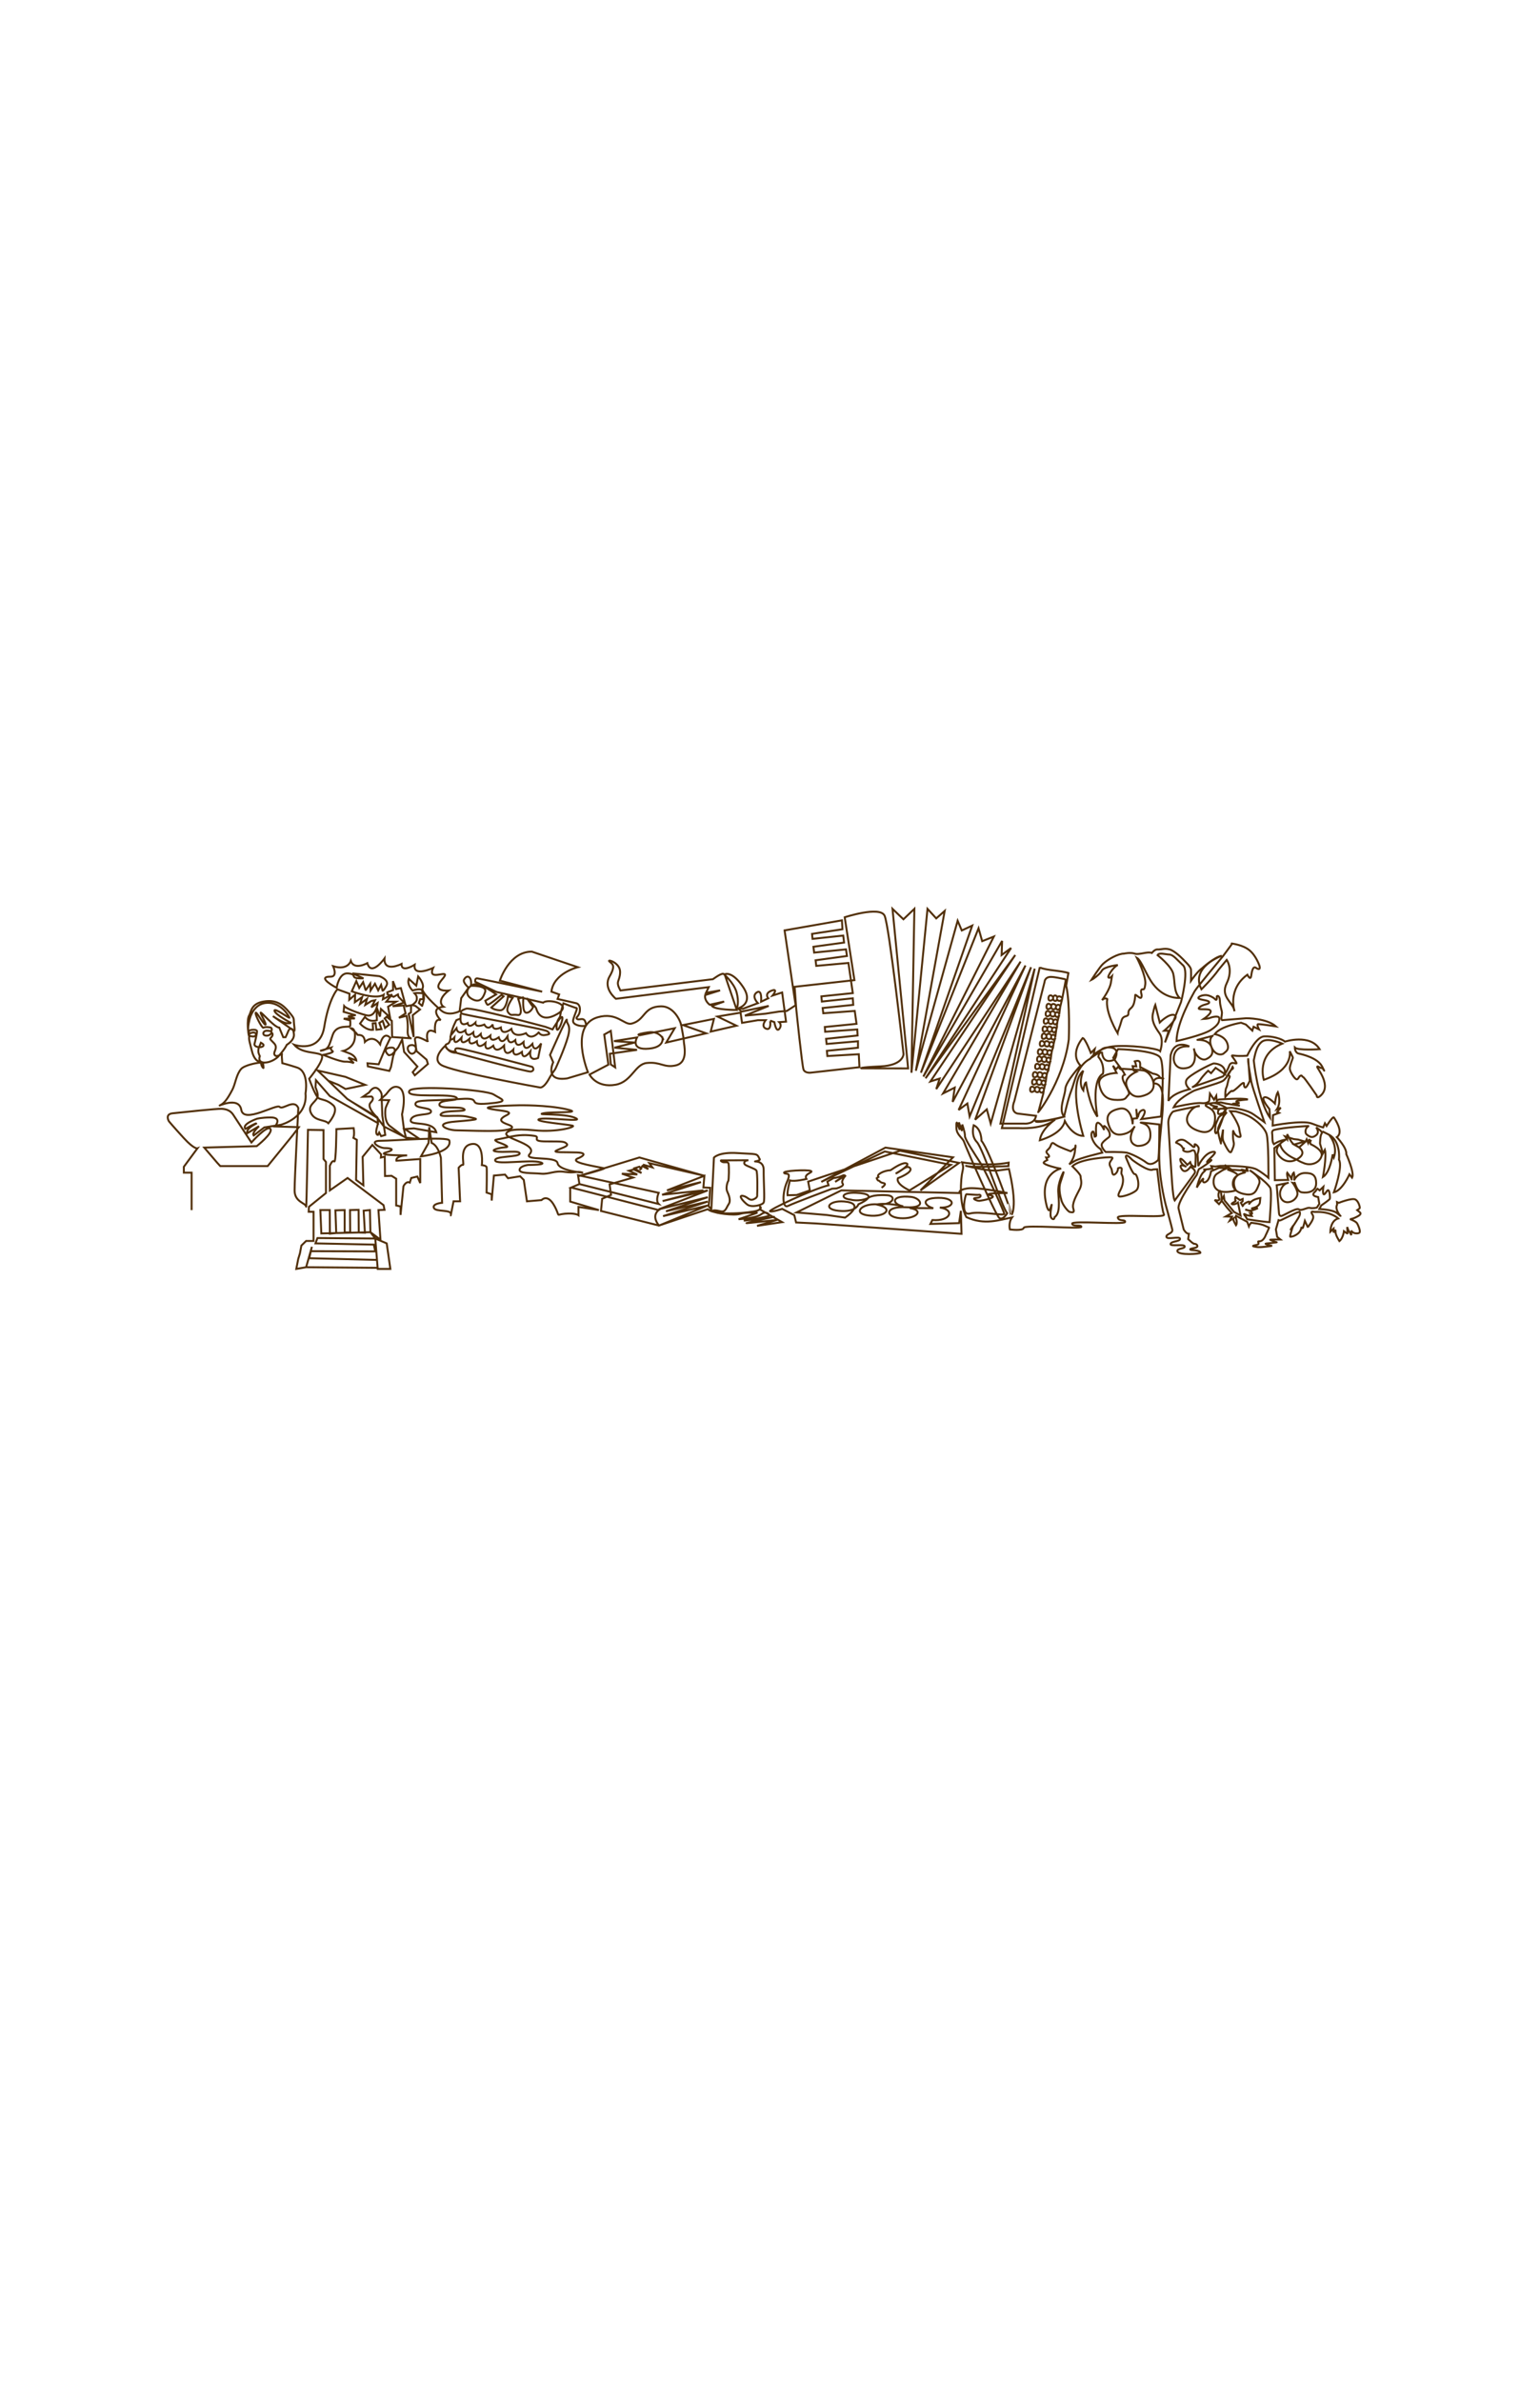 <?xml version="1.0" encoding="utf-8"?>
<!-- Generator: Adobe Illustrator 16.0.0, SVG Export Plug-In . SVG Version: 6.00 Build 0)  -->
<!DOCTYPE svg PUBLIC "-//W3C//DTD SVG 1.1//EN" "http://www.w3.org/Graphics/SVG/1.1/DTD/svg11.dtd">
<svg version="1.1" xmlns="http://www.w3.org/2000/svg" xmlns:xlink="http://www.w3.org/1999/xlink" x="0px" y="0px" width="792px"
	 height="1224px" viewBox="0 0 792 1224" enable-background="new 0 0 792 1224" xml:space="preserve">
<g id="Layer_2">
</g>
<g id="Layer_1">
	<path fill="none" stroke="#512F0A" d="M98.542,622.125v-19.25h-4v-3l7-9.5c0,0-1.622,0.614-7-5.25
		c-5.271-5.747-7.664-8.625-7.664-8.625s-2.255-3.694,1.873-4.124c6.154-0.641,22.564-2.408,25.119-2.313
		c1.732,0.064,4.397,0.506,6.001,2.943c1.48,2.249,9.421,14.37,9.421,14.37s8.125-9.125,9.75-7s-7,8.875-7,8.875l-27,0.75
		l6.625,7.75l1.6,1.75h24.4l13-16l3-4l-12.25-0.375c0,0,4.031-4.645-2.25-4.625c-4.889,0.015-7.125,0.709-7.125,0.709
		s-7.958,2.792-5.833,5.167c0,0,5.505-3.185,5.583-2.75c-1.958,1.083-5.083,2.667-4.708,5.042l6.125-3.667
		c0,0-3.938,3.598-2.75,4.792l5.458-4.167l8.625-1.375c0,0,13.774-3.619,12.583-16.125c0,0,2.04-11.185-4.375-13.292
		c-4.25-1.396-7.574-2.245-7.574-2.245c-0.15-2.748-0.378-3.479-0.128-5.104c-0.703,0.984-2.733,1.725-3.297,1.349
		c-2.289-1.526,1.834-3.75-0.833-6.5s-2.167-2-1.167-3.333s0-2.065,0-2.065s-0.998,1.703-2.872,1.523
		c-0.69-0.066-1.503-0.291-1.461-1.333c0,0,0.192-1.291,1.992-1.208s1.766,0.25,1.97,0.458s0.712-1.667,0-2s-3.254-0.542-3.879,0
		s-4.333-6.5-4.042-7.625s4.042,5.875,5,6.042s-2.5-5.411-2.417-6.164s7.083,7.622,9.583,7.685l2.042,4.938h1.184l0.637-1.333
		l0.929-2.167c0.125-0.625,2.499-2.347,2.75,2.167c0.167,3-3.679,5.237-3.679,5.237c-1.154,2.512-4.571,6.22-4.571,6.22
		s-2.979,2.917-6.979,2.917l0,0c-3.688-0.167-2.313-3.292-2.313-3.292c-0.531-1.125-1.011-2.125-0.641-3.859l0.037-0.226
		c0.125-0.292,1.166-2.853,1.166-2.853s1.5,0.813,1.354,1.271c0.083,0.792-1.625,1.375-3.417,0.833s-1.167-1.75-1.167-1.75
		s1.375-5.417,1.208-6.309s-2.542-0.802-3.667-0.399c-1.124,0.403-0.167,1.917,0,1.667s2.076-0.912,2.875-0.219
		c0.938,0.813-0.5,1.688-0.5,1.688s-1.292,0.156-2.375-0.26s-1.583-8.583-0.417-10.417s0.833-6.083,7.417-7.25
		s10.083,1.667,13.25,5.5s2,2.721,2.583,6.985s-0.646,2.056,0.104,2.723l-11.104-7.708c0,0,4.284,3,6.517,3.5
		s2.483-0.084,2.983,0.083c0,0-8.417-4.416-8.667-6.333s8,4.333,7.667,3.5s-4.266-7.833-11.425-7.583s-9.076,8.083-9.242,9.417
		l-0.205,0.844c-0.899,4.264,0.195,7.156,0.195,7.156c-0.266,1.278,0.302,3.042,1.469,7.625c0.71,2.79,2.075,4.671,3.354,5.025
		c1.439,0.398,2.217,0.534,2.269,0.567c0,0,0.21,2.061,0.294,2.728s-1.333-0.882-1.292-2.632c-2.25,0-8.595,1.396-10.25,3.271
		c-2.5,2.833-2.926,7.663-4.5,10.667c-2.89,5.517-4.449,7.042-6.333,8s9.667-5,10.917,2.333s18.167-3.25,19.75-1.5
		s7.416-4.417,9.583,0.583c0,0-1.917,36.208-1.917,42.333s5.741,6.375,5.933,8.375s0.942-39.5,0.942-39.5l8,0.125v14.875l1.25,1.5
		v16l-8.75,7.07L158.75,623h2.5v15h-3.817L155,640.375l-0.75,4l-0.875,2.875l-1,5.125l5.058-0.875l2.984-10.5l-2.984,10.5
		l36.771,0.31l-0.325-4.063L159,646.875l0.875-3.625L193,643.375l-0.75-3.5l-30-0.625l1-2.75l29.75,0.25l1.25,15.625h6.5
		l-1.875-13.125l-5.875-2.5l-2.5-3.25l-25.25,0.625l-0.5-12h4.833l0.076,12.123l3.258-0.313L172.5,622.25l4.75-0.125v11.459
		l2.833,0.038L180,622.125l4.417-0.125l0.083,11.648l3.158,0.117l-0.638-11.345l3.231-0.296l0.25,11.375l5.167,3.833l-1.042-15.208
		L197.75,622l-0.5-2.416l-18.5-13.959L169.625,612v-12.625c0,0,1.25-3.25,2.25-2.25S173,580.5,173,580.5s6.25-0.375,8.875-0.5
		c0.569,3.359-0.125,5-0.125,5l1.75,1l-0.375,20.625l3.75,2.75L186.5,594.75l5-6.125l4.5,4.875l-0.125,1.625l2-0.5l0.125,10
		l3.375-0.125l2.375,1.5v13.75l2.25,0.5v4.375l1.5-14.75c0,0,1.375-2.875,3.25-1.875l0.75-2.375l3.125-0.75l1.5,3.375v-12.375
		l-12.25,0.875c0,0-0.875-2.5,5.5-2.75c0,0-16.375,0.125-10.875-1.5s2.25-2.25-0.625-2.25s-8.75-3.75-2.125-3.75
		s34.745-2.324,35.333-0.167c1.75,6.417-14.583,8.167-14.583,8.167l3.917-6.917l0.333-8.083l1.25,8.125c0,0,3.125,0.75,4.75,7.625
		l0.625,23.125c0,0-5.125,0.375-4.25,2.625s9.25,0.625,8.75,3.375s1.375-6.75,1.375-6.75h3.375l-0.75-17.25c0,0,1.375-1.75,2.25-1.5
		s-2.5-10.095,4.875-10.75c5.147-0.458,5.065,7.562,4.862,10.269c-0.019,0.252-0.039,0.458-0.056,0.606c0,0,2.193,0.25,2.443,1
		s0,13.125,0,13.125l2.625,0.875v3.25L254,604.375l5.75-0.5l1.5,1.875l6.25-1l1.875,1.875l1.625,11l7.5-0.625c0,0,3-3.5,6.5,2.75
		s0.25,4.75,5.5,4.25s7,0.75,7,0.75v-4.25l10.5,1.625l-14.75-4.375v-7l4.75-2l-0.75-4.583l41.5,9.083c0,0-1.75,4,0,5.75L298,608.75
		l-4.236,1.784l44.986,11.591c0,0-4.083,2.708,0.167,7.958L364,619.75l-23,5.5l23-7.5l-21.5,5l21.5-7.25l-25.25,6.25L364,612
		l-23.25,5.5l21-5.5l-21.25,2.25l20-6.5L343,612l19.25-7.5l-0.5,6l3.5,0.167l-0.417,5.917l-0.417,3.5l1.417,1.749l1.333-26.667
		c0,0,2.333-3,12.25-2.333s9.834-0.083,11.167,2.917c0,0,1.083,0.667-1.667,1.25s3.917-1.25,3.833,4.5s0.668,15.417,0.001,16.75
		s-6.251,2.75-8.501,1s-4.833-4.917-2.167-4.417s3.167,2.75,5.5,1.75s1.75-2,1.833-2.583s0.25-11.333-0.417-12.25
		s-4.833-2.167-5.833-3s-0.25-2.167,1.75-2.25l-14.083,0.083c0,0-0.5,0.167,0.583,0.75s2.917-0.334,3.25,0.833
		s0.25,8.583-0.167,9.083s-1.333,3.583-0.5,5.333s2,4.666,0.75,6.5s-1.583,4.25-4.083,3.667s-4.666-0.751-3.833,0.083
		s10.417,2.25,13.75,1.25s7.583-0.416,8.667-0.583s-9.417,3.333-9.417,3.333s8.916-0.5,11.583-2.5s4.167-0.082,4.167,0.584
		s-13.083,2.666-13.083,2.666s13.251-1.332,15.417-1.916s-13.75,2.999-14,3.166s15.833-1.666,15.833-1.666l-10.417,3.083
		l12.917-1.917l-11.333-6.5v-1.5c0,0,1.505,1.017-1.5,2.084s-21.333,2.917-25.417-0.75l-25.083,8.416l-29.833-7.5l0.602-6.265
		l4.564-1.984l-0.75-5.417l12.083-3.5l-5.75-2l7.917,0.417l-4.333-1.917l2.5-0.667l4,1.833l-3.5-2.5l2.417-0.75l0.917,1L329,601.5
		l1.333-2l3.083,1.583l-2.75-2.333l4.833,1.417L333.917,598l28.333,6.5l-33.417-9.417l-31.583,9.667c0,0,14.662-3.873,13.457-4.119
		c-7.75-1.583-18.707-3.298-12.88-5.352c0,0,5.841-2.529-1.159-2.779c-6.079-0.217-12.583,0.167-10.667-0.917s6.75-2.25,5.5-3.5
		c-1.261-1.261-1.833-1.25-10.5-1.25s-2.51-2.335-6.167-2.857c-3.917-0.559-7.667-0.726-13.917,0.774s-7.667,0.833-4.917,2.417
		c0,0,7.388,2.493,4,2.667c-3.25,0.167-8,1.5-5.333,2.083c4.017,0.879,12.833-0.75,12.583,1.167c-0.261,2-13.271,1.083-12.583,3.583
		c0.642,2.333,18.332-0.684,23.333,0.917c4.167,1.333-6.333,1.333-6.333,1.333s-3.895,0.423-4.417,2.25
		c-0.667,2.333,6.089,1.79,11.003,2.255c4.244,0.402,6.83-1.755,12.247-0.922s5.833-0.667,9.333,0.417
		c0,0-12.458-1.042-13.083-4.917s-17.661-1.033-14.375-4.625c5.375-5.875-18.125-8.375-10.5-11.875c0,0,1.875-1.5,13.125-0.375
		s21.375-1.75,19.5-2.375s-20.5-2.125-17.25-3.375s24.125,1.875,18.625-0.625s-21.125-1.375-16.5-2.375s21.875,0.125,11.75-2.125
		s-24.125-2-24.125-2s-19.625,0.375-15.625,1.625s14,1.125,9.125,3.5s-2.5,3.625,1,4.875s2,2.5-3.75,3s-19.491-0.099-22.875-0.125
		c-5.292-0.042-12.458-3.542-0.75-4.5c14.362-1.176,11.75-1.25,6.375-2.5s-16.229,0.79-13.5-1.625
		c2.167-1.917,13.083-0.75,11.875-2.125c-1.813-2.063-12.941,0.252-12.909-2.47c0.034-2.821,9.95-1.738,9.034-3.321
		c-1.763-3.046-27.433,0.565-24.417-3.833c2-2.917,39.292-0.604,43.292,1.948s9.125,3.677-3,4.677s-1.708-3.25-13.958-2.375
		c-15.111,1.08-22.418,0.296-23.167,2.167c-1.167,2.917,7.667,1.917,7.917,4.167c0.281,2.531-9.5,0.583-10.417,4.5
		c-0.754,3.221,11.417-0.083,13.125,6.292l-11.5-2l-4.634,0.345l7.596,5.131l-7.07-0.72l-1.017-4.256l-1-7.75
		c0,0,3.159-12.49-2.125-14c-3.5-1-5.375,3.375-6.5,4.125c-0.375,0.25-2.625,2.5-2.625,2.5l4.625,0.125c0,0-1.375,2.75-1.75,3.875
		s-0.875,7.375,2.25,9.5l7.111,5.361l1.514,0.764l-11.782-5.946L193.5,574c0,0-5.125-4.875-2.875-7.125s0.5-3.125,0.5-3.125
		l-4.5,0.125l3.25-2.25c0,0,2.375-4.125,5-1.5c1.912,1.912,1.375,3.75,1.375,3.75l0.375,9.75l1.5,9.888L196,584.125l-1-1.875
		l-0.625,1.263c0,0-1.75,0.07-0.375-4.43S193.5,574,193.5,574l-12.502-7.496L178.625,565l-15.25-14.625l14.25,3.25l10.188,4.125
		l-6.438,1.375l-3.7,0.75l-3.612-2.125l-5.208-2.12l9.771,9.37l15.511,9.83l0.258,2.604L169.625,563.5l-7.131-8.156L162.25,559
		c0,0,1.618,3.405,1.047,5.039c-0.963,2.754-5.422,4.211-3.297,8.336s7,3.125,8.875,5.125c0,0,5.625-6.375,2.5-9.25
		s-5.625-2.729-7.375-3.552s-5-10.073-5-10.073s9-10.875,6.125-12.375s-10-0.625-13.875-5.125c0,0,13.273,4.706,15.5-9.125
		c2.375-14.75,6.75-19.375,6.75-19.375l6.25,2.25L179.625,514l3-2.625l-0.125,3.875l3.75-2.625l-1.125,3.625l3.625-2.75
		l-0.875,3.125l3.125-2l1.875-0.375L191,517.875l3.25-2.25c0,0-0.875,7.625-5.75,6.375s-10.625-3.625-11.5-4.75l-0.29,2.953
		c0,0,5.415,1.547,5.915,1.672S179,522.5,179,522.5l3.5,1.125l-5.748,0.099l3.373,0.901c0,0,0.125,1.5,0,2.75s-7-1.125-9,4.625
		s-1.875,7.625-6.5,8.25l5.708-1.667c0,0-0.667,0.917,0.667,1.75s-4.75,2-4.75,2s8.583,3.583,11.25,3.5s4.5,0.75,4.5,0.75
		l-2.833-2.833l4.083,1.417c0,0-0.25-2.333-3.5-3.583s-3.25-1.25-3.25-1.25l0,0c0,0,5.5-1.333,6-6.75s-2-4.917-2-4.917
		s3.25,2.667,3.25,3.25s3.584-1,3.917,3.75c0,0,4.083-4.25,7.833,1.25c0,0,1.5-7.167,5.25-3.333l-2.417,5l-3.583,8.583l-5.75-0.5
		l0.167,1.583l11.083,2.333l0.833-2l1.167-5.833c0,0,2.25-4.167-0.833-4.167s-3.667,1.417-2.417,3s1.25,0.667,2,0.75
		s3.833-3.917,3.833-3.917l2-4l1,6.417l6.833,7.5l-2.417,2.917l1.083,1.583l6.75-5.833l-0.683-2.2l-5.233-4.466
		c0,0,0.25-3.5-2.917-3s-0.833,5.083,1.083,4.333s1.875-2.5,1.125-6.667s6.542,0.667,6.542,0.417s0,0.25,0,0.25
		s-2.167-8.083,3.75-5.167c0,0-0.833-7.5,2.917-6c0,0-6.05-5.961,1.099-6.88c0.104-0.014,0.209-0.026,0.318-0.036
		c0,0-4.333-2.833,2.667-8.333c0,0-8.965,0.969-3.597-5.441c0.084-0.101,0.172-0.204,0.264-0.309c5.917-6.75-8.25,2.136-4.667-5.875
		c0,0-10.5,4.958-9.5-1.625c0,0-6.917,4.417-6.75-0.417c0,0-9.167,4.667-8.75-2.833c0,0-6.833,9.583-8.833,2.417
		c0,0-6.75,3.822-8.5-1.094c0,0-1.5,5.011-9.083,2.677c0,0,2.487,5.405-1.271,5.375c-7.938-0.063,3.063,5.75,3.063,5.75
		s1.125-7.802,5.75-7.438c5.825,0.459-0.25,2.792,8.063,2.563l-5.688-2.563l13.875,1.438c0,0,5.292,1.875,3.625,4.875
		s-2,2.583-2,2.583l-0.75-3l-1.5,2.833l-1.667-3.417l-2.25,3.5l-0.167-3.5c0,0-2.417,3.583-2.417,3.333s-1.25-4.167-1.25-4.167l-2,3
		l-1.5-3.5l-2.333,5.25c0,0,12.167,4.583,16.417,1.75l-0.417,2.333l4.75-2.5l-3,3.75h5.083l-4.167,2.583l1,5.417l-4.667-4.25
		l-0.5,3.917l-1.685-4.748l0.073,6.597c0,0-3.638,1.401-6.138-1.682l-2.5,3.417c0,0,3.12,3.606,6.704,3.19l-0.204-3.273l1.5-0.167
		l0.426,3.41l2.608-0.29l-1.118-3.204l1.75-1.083L198,528.5l2.165-1.66l-2.332-3.257l1-0.833l2.667,2.083l0.167,8.333l10,0.667
		c0,0-2.25,0.166-2-4.167s-0.583-7.417-0.583-7.417l-3.917,1l3.417-2.25l-1-4.083l-5.667,0.417l6.25-2l-2-7.333l-2.5,0.5
		l-1.583-4.083l0.083,4.583l-3,1.167l0.083,1l3.167,1.333l2.25-1.25l0.25,1.167l3.417,3.583l0.542,1.313l2.542-0.479l-0.083,3.667
		l-1.167,0.75l2.583,11.917l-0.5-11.25L216,519l-2.333-1.833l-1.754-0.439c0,0,2.275-1.415,2.421-2.811
		c0.149-1.431-0.059-2.125-1.208-3.292c1.835-0.315,4.547,0.09,4.547,0.09l-0.054,2.973l-1.552,0.052l-0.65,1.927l1.667,1.5
		c0,0-0.021,0.396,0.75-2.583c0.711-2.748-0.458-3.396-0.708-5.146s-4.938-0.188-4.938-0.188s-3.063-2.875-1.938-6l3.833,3.5
		l0.979-4.75c0,0,3.375,3.813,2.25,6.125c-0.912,1.875,6.926,9.107,9.563,11.375c3.875,3.333,9.5,0.375,9.5,0.375l0.827-6.709
		L241,507.75c0,0-3.167-2.583-2.333-4.167s2.334-2.083,3.167-0.5s0.333,3.75,0.333,3.75s8.5-0.333,7.333,3.167
		s-2.958,5.906-7.083,3.417s-1.583-6.75,1.667-7.417s11.083,5.25,11.083,5.25l-5.583,3.25c0,0,0.537,1.75,1.185,2.083
		s7.148-5.083,7.148-5.083l1.083,0.75l-6.333,5.75c0,0,1.25,1.25,4.5,1.417s4.083-7.167,4.083-7.167l2.417,0.75
		c0,0-4,5.417-2.333,7.5s1.667,0.917,5,1.333s0.167-8.333,0.167-8.333s2.667-0.917,2.667-0.667s-0.75,7.75,1.5,7.833
		s3.5-2.917,3.5-2.917l-3.25-4.583c0,0,4.583,4.417,4.833,5.25s2,8.084,10.833,2.917s-4.917-8.083-7.25-5.833l-23.917-5.5l-11-5.25
		c0,0-0.333-1.917,1.083-1.75s33.333,6.833,33.333,6.833l-21.75-5.667c0,0,4.667-14.917,16.417-14.917l23.667,8
		c0,0-12.417,3-13.583,12.583l4,1.417l-0.833,2.333l9.5,2.167c0,0,2.167,0.25,2,3.583s-2.5,3.583-1.5,4.5s3.333-1.083,4.25,1.417
		s0,2.167-1.25,2.25s-5.5-0.583-5-3s2.5-6.167,1.75-6.25s-6.75-2.417-6.75-2.417s-1.416,4.417-1.583,6.167s-1.917,1.833-1.917,6.083
		s3.167-2.583,3-4.833s-5.083,6-5.083,6l-3.667-1.333c0,0-38.083-10.25-40.75-9.333s-3.25,1.667-2.25,2.5s42.417,7.75,44.083,9.167
		s0.917,1.583-1.5,1.917S277,530.5,277,530.75s-3.946,4.485-6.5,0.417c0,0-6.417,3.083-7.5-2.167c0,0-5,4-5.417-0.75
		c0,0-4.5,2.333-4.167-1.583c0,0-2.241,3.701-4.333,0.083c0,0-4.729,2.068-4.583-1c0,0-3.417,3.5-4,0.25
		c0,0-3.833,2.333-3.667-2.333s0,0,0,0l-2.121,0.812c0,0-2.212,3.938-2.879,7.855l2.917-3.667c0,0,0.487,4.011,4.583,1
		c0,0,0.185,4.53,4.083,1.083c0,0-0.084,4.833,3.833,0.833c0,0,0.278,4.667,4.917,0.833c0,0-0.422,4.167,4.333,0.917
		c0,0,1.25,4.667,4.5-0.5c0,0,0.041,5.272,4,1.917c0,0,0.167,4.75,4.25,1c0,0-0.203,6.106,4.547,0.939c0,0,0.599,5.498,4.516-0.252
		l-1.563,7.479c0,0-4.75,2.396-4-3.333c0,0-4,5.417-4.333,0.25c0,0-4.833,3.75-4.417-1.25c0,0-4.667,5.146-4.75-2.021
		c0,0-4.2,4.694-5.563,0.063c0,0-4.625,4.063-4.021-1.375c0,0-4.104,4-4.417-0.917c0,0-4.5,3.229-3.833-1.25
		c0,0-4.75,4.333-4.083-0.583c0,0-4.25,5.084-3.667-0.083c0,0-1.917,2.333-2-0.083s0.667,2.75-1.75,3.417s0.834,4.417,4.417,3.833
		c0,0-1.208-1.958,1.582-1.602c4.01,0.512,37.835,9.519,37.835,9.519s1.688,1.75-0.75,2.417c-1.366,0.374-38.456-9.66-38.456-9.66
		s-3.956,0.296-5.456-3.704c0,0-7.422,6.364-2.338,9.864s50.833,11.656,50.833,11.656s1.848,0.886,4.917-4.74
		c1.75-3.208,2.785-3.919,3.375-5.333c0,0,4.5-9.792,6.25-16.125s-0.875-6.25-0.625-8.5s-8.625,18-8.625,18l1.625,3.75
		c0,0-4.833,10.125,7.25,8.292l10.625-3.167c0,0-9.821-23.989,5-28.25c10-2.875,13.598,4.277,17.5,3.25
		c7.125-1.875,5.875-8.75,15.125-8.875c6.25-0.084,9.865,6.987,10.394,9.944c0.278,1.556,1.321,6.909,1.289,8.088
		c-0.041,1.503,2.648,10.809-4.183,12.343c-6.125,1.375-7.665-1.986-14.875-1.25c-6.125,0.625-7.747,9.684-15.958,11.167
		c-9.984,1.803-13.479-5.211-13.479-5.211l9.688-5.08l-2.125-15.5l3.375-1.875l2.25,18.75l-2.25-1.5l-0.5-5.5l14-2L316,538.625
		L326.375,536l-10.625-0.75l11.875-1.875c0,0-3.875,6.75,6.25,5.75s5.75-8.25,6.875-5.375s-0.125-4.125-7.5-3s-4.25,1.5-4.25,1.5
		l18-3.625L342.625,536l20.542-4.75L351.25,527l15.917-3.167l-1.667,6.542l13.25-3.042l-9.75-4.708l11.875-2l0.75,5.25l8.145-1.375
		h3.98c0,0-2.625,3.25,0.25,4.375s2.125-4.125,2-4.125"/>
	<path fill="none" stroke="#512F0A" d="M396.125,524.75l2.125,0.75c0,0,0.875,5.5,2.5,3.5s0-3.5,0-3.5l3.5-0.25l-2-15l-4.917,1.583
		c0,0,3.251-4-0.583-2.5c-3.833,1.5-1.667,3.917-1.667,3.917l-3.667,1.75c0,0,0.667-6.75-2.25-4.75s0.604,5.5,0.604,5.5l-7.77,2.917
		l-2-0.417c0,0,7.833-2.417,2.083-10.917s-9.417-6.417-9.417-6.417l6.25,18.333c0,0-11.25,0-12.833-2.083l6.333-2.25L365,516.564
		c0,0-2.916-2.064-2.333-4.981l7.667-2.417l-7.25,1.25l1.417-2.917l-47.75,6c0,0-6.833-5.333-3.25-11.5s1-6.5-0.167-7.75
		s5.75,0.667,5.583,5.667s-2.607,4.234,0.143,9.317l47.608-5.818c0,0,4.167-3.167,5.417-2.75c0,0,5.417,4.583,6.75,9.583
		s0.25,7.75,0.25,7.75l2.25,2.083l14-2.917l-12.25,5l10.583-1l6.917-1.083l4.083-0.333l4.5-2.917l-5.667-38.5l29.5-5.167l0.25,4.583
		l-15.625,2.375l0.25,2.563L433.667,481l0.432,3.598l-15.765,2.152l0.354,3l16.396-1.667l0.5,3.417l-16.136,2.2l0.333,2.88
		l16.553-1.497l2.25,15.5l-16.167,1.667l0.25,2.667l15.917-1.667l0.229,3.375l-15.729,1.625l0.32,2.691l16.18-1.191l0.916,6.625
		L424.188,528l0.188,2.438l16.505-1.167l0.163,3.105l-16.21,1.708l0.292,2.63l16.125-1.38v3.333l-16,1.583l0.25,2.688L441.666,542
		l0.334,6.667l-25.25,2.833c0,0-2.75,0.25-3.5-1.583s-3.75-31.25-3.75-31.25l-0.834-11.333l30.75-3.417l-5-32.333
		c0,0,18.083-5.917,20.5-0.833s9.751,71.167,9.751,71.167s0.023,5.802-11.834,6.333s-9.833,1-9.833,1l24.033,0.048L459,467.25
		l5.625,5.375l5.625-5.375l-1.5,84.261L477,467.25l4.5,4.917l4.334-3.833L471,550.5l21.5-77.125l2.125,5l5.375-2.5l-26.375,75.636
		l29.625-74.261l1.875,6.625l6-2.375l-36.25,72l40.5-69.75l-0.25,7.25l4.875-3.625l-44,67L522.125,491L478.5,556l4.75-1.5
		l-1.752,5.436l43.377-65.561l-39.874,67.792l6-3l-1.063,7.333l37.438-70.125l-34.374,74.292l4.5-3.333l1.166,6.667l31.583-76.75
		l-28.749,78.417l6-5.333l2,7.333L532.125,498l-17.624,79.667h12c0,0,5.499,0.667,6.333-4l-9.5-1.167c0,0-3.999-0.521-1.666-6.427
		l15.538-61.268c0,0,0.044-2.555,3.294-2.555c1.902,0,5.405,0.821,7.048,1.125l0.592,0.339l-1.806,9.453c0,0-1.445-1.795-2.634-0.42
		c-0.116-0.872-1.574-1.663-2.075,0.003c-0.666-1.417-2.416-1.462-2.416,0.5c0,1.875,1.792,1.25,2.406,0.292
		c0.177,1.292,1.813,1.388,2.016,0.288c0.524,0.902,1.746,1.15,2.62-0.121l-0.375,1.375l-0.273,1.223l-0.296,1.185
		c0,0-0.604-1.875-2.182-0.304c-0.116-0.872-2.026-1.78-2.527-0.113c-0.666-1.417-2.416-1.462-2.416,0.5
		c0,1.875,1.792,1.25,2.406,0.292c0.177,1.292,2.209,1.359,2.412,0.259c0.584,1.364,1.563,1.393,2.224-0.092l-0.234,1.485l0,0
		l-0.239,2.026c0,0-0.469-2.195-2.046-0.625c-0.116-0.872-2.026-1.78-2.527-0.113c-0.666-1.417-2.416-1.462-2.416,0.5
		c0,1.875,1.792,1.25,2.406,0.292c0.177,1.292,2.209,1.359,2.412,0.259c0.584,1.364,1.563,1.393,2.224-0.092l-0.49,1.516
		l-0.131,0.545l-0.296,1.185c0,0-0.604-1.875-2.182-0.304c-0.116-0.872-2.026-1.78-2.527-0.113c-0.666-1.417-2.416-1.462-2.416,0.5
		c0,1.875,1.792,1.25,2.406,0.292c0.177,1.292,2.209,1.359,2.412,0.259c0.584,1.364,1.563,1.393,2.224-0.092l-0.234,1.485l0.03,0.87
		l-0.296,1.185c0,0-0.604-1.875-2.182-0.304c-0.116-0.872-2.026-1.78-2.527-0.113c-0.666-1.417-2.416-1.462-2.416,0.5
		c0,1.875,1.792,1.25,2.406,0.292c0.177,1.292,2.209,1.359,2.412,0.259c0.584,1.364,1.563,1.393,2.224-0.092l-0.234,1.485l0,0
		l-0.239,2.026c0,0-0.469-2.195-2.046-0.625c-0.116-0.872-2.026-1.78-2.527-0.113c-0.666-1.417-2.416-1.462-2.416,0.5
		c0,1.875,1.792,1.25,2.406,0.292c0.177,1.292,2.209,1.359,2.412,0.259c0.584,1.364,1.563,1.393,2.224-0.092l-0.49,1.516
		l-0.131,0.545l-0.296,1.185c0,0-0.604-1.875-2.182-0.304c-0.116-0.872-2.026-1.78-2.527-0.113c-0.666-1.417-2.416-1.462-2.416,0.5
		c0,1.875,1.792,1.25,2.406,0.292c0.177,1.292,2.209,1.359,2.412,0.259c0.584,1.364,1.563,1.393,2.224-0.092l-0.234,1.485
		l-0.383,1.005l-0.296,1.185c0,0-0.604-1.875-2.182-0.304c-0.116-0.872-2.026-1.78-2.527-0.113c-0.666-1.417-2.416-1.462-2.416,0.5
		c0,1.875,1.792,1.25,2.406,0.292c0.177,1.292,2.209,1.359,2.412,0.259c0.584,1.364,1.563,1.393,2.224-0.092l-0.234,1.485l0,0
		l-0.239,2.026c0,0-0.469-2.195-2.046-0.625c-0.116-0.872-2.026-1.78-2.527-0.113c-0.666-1.417-2.416-1.462-2.416,0.5
		c0,1.875,1.792,1.25,2.406,0.292c0.177,1.292,2.209,1.359,2.412,0.259c0.584,1.364,1.563,1.393,2.224-0.092l-0.49,1.516
		l-0.131,0.545l-0.296,1.185c0,0-0.604-1.875-2.182-0.304c-0.116-0.872-2.026-1.78-2.527-0.113c-0.666-1.417-2.416-1.462-2.416,0.5
		c0,1.875,1.792,1.25,2.406,0.292c0.177,1.292,2.209,1.359,2.412,0.259c0.584,1.364,1.563,1.393,2.224-0.092l-0.234,1.485
		l-0.541,1.016l-0.296,1.185c0,0-0.604-1.875-2.182-0.304c-0.116-0.872-2.026-1.78-2.527-0.113c-0.666-1.417-2.416-1.462-2.416,0.5
		c0,1.875,1.792,1.25,2.406,0.292c0.177,1.292,2.209,1.359,2.412,0.259c0.584,1.364,1.563,1.393,2.224-0.092l-0.234,1.485l0,0
		l-0.239,2.026c0,0-0.469-2.195-2.046-0.625c-0.116-0.872-2.026-1.78-2.527-0.113c-0.666-1.417-2.416-1.462-2.416,0.5
		c0,1.875,1.792,1.25,2.406,0.292c0.177,1.292,2.209,1.359,2.412,0.259c0.584,1.364,1.563,1.393,2.224-0.092l-0.49,1.516
		l-0.131,0.545l-0.296,1.185c0,0-0.604-1.875-2.182-0.304c-0.116-0.872-2.026-1.78-2.527-0.113c-0.666-1.417-2.416-1.462-2.416,0.5
		c0,1.875,1.792,1.25,2.406,0.292c0.177,1.292,2.209,1.359,2.412,0.259c0.584,1.364,1.563,1.393,2.224-0.092l-0.234,1.485
		l-2.489,9.296c-2.021,3.167,12.555-14.439,15.573-37.023c0,0,0.73-18.81-1.344-27.644l1.144-6.508c0,0-1.662-0.64-6.789-1.242
		c-7.733-0.908-7.917-1.75-7.917-1.75L515.25,580h8.875c0,0,12,0.875,18.5-4.375c0,0-7,4.625-7.875,10.625
		c0,0,11.375-3,12.875-9.875c0,0,3.625,7.5,9.5,7.625c0,0-8.375-26.75,0-33.5c0,0-2.875,6.375,0,10.125c0,0,0.5-3.875,1.375-4.125
		c0,0,1.625,11.5,5.875,17.625c0,0-3.5-18.5,2.875-22.125c0,0,1-4.75-2.375-8.625c0,0,0.125-2.625,1.875-2.25
		c0.125,1.5,0.875,6.125,6.5,3.625c0,0,3.667-6.253-2.999-6.25c-4.114,0.002-4.417,2.083-4.167,2l-3.918,2.667l0.834-3.833l-2,2
		c0,0-2.834-7.334-4.167-7.667c0,0-7.001,7.834-1.167,14.167c0,0-7.604,8.229-7.791,12.042s-3.688,10.5-0.625,14.25
		c-10.887,2.583-12.499,2.384-14.75,2.125c-0.25,2,14.75-2.125,14.75-2.125s1.883-8.813,3.691-13.375s2.871-12.875,9.746-16.438
		c0,0,3.563-5.375,11.438-6.313s23.25,0.875,24.563,2.438c0,0,2-5.875-0.375-9.188s-4.25-6.438-3.375-10.25s1.188-4.438,1.188-4.438
		l2.313,9.125c0,0,4.813-4.875,7.625-3.813s-5.375,8.063-5.375,8.063h2.375l-1.938,6l8.25-20.75c0,0,4.188-16,1.063-18.875
		s-5.063-5.5-7.063-5.563s-5.375-1.188-6.063,0.313c0,0,7.063,5.5,8.063,9.563s0.125,9.125,3.25,12.438
		c0,0-7.671,0.709-13.625-7.125c-3.563-4.688-5.938-12.125-8.313-13.5c0,0,4.813,9.313,4.313,13.563s-1.313,1.813-2,2.938
		s0.5,2.313,0,3.75s-3.188-2.063-3.188-1.063s-0.25,3.688-1.125,5.375s-2.438,1.688-2.375,4s-2.688,0.438-3.563,3.813
		s-1.875,5.125-2,6.375c0,0-6.563-10.813-5.313-17.563c0,0-1.063-1-2.688,0.563c0,0,4.188-5.438,4.625-9.375l0.5-2.938
		c0,0-1.125,1.25-1.813,0.688s2.625-5.625,4.813-6.438c0,0-7.063,0.813-8.188,2.875s-5,4.688-5.438,4.875
		c0,0,4.237-6.629,5.938-8.25c2.688-2.563,8.063-5.401,10.813-5.338c0,0,3.313-0.778,5.563-0.001s6.688-1.279,8.813-0.345
		c0,0,1.5-2.003,3-1.816s4.188-1.063,7.125,0.375s6.5,5.25,6.813,5.625s3.063,2.802,3.188,4.375s0,5.75,0,5.75s3.375-4.938,5.75-6.5
		c0,0,6.25-5.75,10.125-6.375c0,0-16.375,5.75-10.5,17.25c0,0,5.625-5.5,8.875-10.125l4.125-5c0,0,3.5,4.875,0,12
		s3.5,9.875,4,14.375c0,0-3.75-11.25,6.625-18.75c0,0,0.375,0.75,0.75,1.188s1,1.125,1.25-0.813s0.875-5,2.375-3.938
		s2.438,0.938,1.813-1.125c0,0-1.688-5.125-5.188-7.938s-8.813-3.313-9.063-3.438s0.25,0.125,0.25,0.125l-4.75,6.438
		c0,0-13.625,16.25-14.563,18s-9.188,16-9.313,25.625c0,0,13.563-3,17.688-5.75s4.313-4.25,4.313-5.938s-4.125-0.563-4.938-0.188
		s-3.125,0.5-3.125,0.5s4.25-2.75,3.563-4.25s-7.688,0.125-5.75-1.688s5-1.438,5.063-2.625s-5.313-1.188-5.563-2.125
		s2.938-2,4.938-1.438s3.188,1.438,3.75,2.063s0.938-0.063,0.75-1.125s1.563-1.125,1.625,1.813s1.063,5,1.063,6.25
		s-0.688,3.125,0,3.75l12.5-1c0,0,10.438-0.063,15.25,4.188c0,0-8.5-1.313-9.25-1.125s0.563,2.688,0.563,2.688l-2.813-1.375
		l-0.625,2l-3.313-3.125l-2.5-0.938c0,0-10.375,1.625-13.563,5.875c0,0,4.875,0.688,6.375,4.438s-0.875,4.563-1.688,5.438
		s-4.563,1.313-6.375-3.375s1.125-6,0.688-5.625c0,0-7.563,1.938-7.875,2.063s5.563-0.688,7.188,3.563
		c1.327,3.47-0.063,5.125-2.625,6.313s-6.063-2.25-6.375-5.438c0,0,2.563,8.438-3.313,9.938s-7.139-3.085-7.063-4.813
		c0.25-5.688,4.875-6.5,8-6.188c0,0-7.688-4-9.608,4.688l-1.101,23.385c0,0,0.917-3.657,10.917-6.073c0,0-2.832-2.25-1.666-4.75
		s12.166-8,13.916-8.5c0,0,4.5-0.083,5.75,3.25l0.25,2.333L625.167,549l-2.334,2.75l-1.5-1.25c0,0-2.334,2.084-4.25,4.917
		S613,559,613,559l15.917-5.583c0,0,1.999-2.083,3.249-5.5s5.166,0.667,3.25-2.333s-2.833-3.167-0.333-2.833s6.333,0,6.333,0
		s4.417-9.667,8.667-9.917s9.25,1.277,10.75,2.68c0,0,12.916-4.181,17.833,3.903c0,0-11.167,0.75-12.75-0.833c0,0,0,2.666,2,3.083
		s9.834,2.25,12.084,6.75s0.166,0.083-0.334,0.583s-1.917-1.25-2.25-0.583s8.044,9.888,1.417,15.167
		c-1.356,1.081-1.665,0.371-1.665-0.375c0,0-6.335-9.333-7.001-9.5s-0.5-1.167-1.458-0.583s-1.083,2.125-2.083,1.708
		s-3.292-3.917-3.292-5.5s1.227-4.424,1.584-5.5c0.083-0.25-1.626-3.375-1.626-3.375s2.042,9.333-13.333,14.708
		c0,0-4.208-13,9.5-18.625c0,0-7.333-3.306-10.417-1.028s-3.708,7.487-4.25,9.653c0,0,2.042,20.5,8.375,29.5l-0.334-4.5
		c0,0-3.444-4.083-3.078-5.551c0.053-0.21,0.183-0.366,0.412-0.449c1.833-0.667,5.5,3.167,5.5,3.167s0.5-4.333,1.5-5.833
		c0,0,2,5.167-0.5,8.833l2-0.833l-1.834,2.167l1,0.5l-3.166,1.167l-0.167,5.333c0,0,15.25-2.917,20.125-1.042s5.875,2,5.875,2
		l0.892-2.125l0.858,1.375c0,0,3.25-5.125,3.75-4.375s5.25,7.625,1.5,10.125c0,0,5.25,5.5,4.875,8.75c0,0,4.375,9.625,3,12.125
		L694,603.75c0,0-3.625,8.25-8,9.25c0,0,4.75-13.375,2.625-16.75c0,0,1.088-9.439-5.066-12.837c-0.101-0.056-0.204-0.11-0.309-0.163
		c-6.5-3.25,0.208,0.107,0.208,0.107s4.792,5.268,2.542,11.768l-0.625-1.625c0,0-1.25,9.25-5,11.625c0,0,2-10.625,1-14l-1,1.875
		l-1.5-5c0,0,0.025-4.425,0.875-5.25s-2.875-3.125-2.875-3.125s2,2.375,0,4s-3.25,0.875-4.75-0.25s-0.5-4.125,1.125-4.5
		c0,0-13,0.625-18.25,2.125c0,0-1,0.375-0.75,1.75s-0.125,4.375,0.875,5.5c0,0,2.5-1.875,6.25-2.375c0,0-7.375,3.625-3.75,8.125
		c0,0,3.75,5.375,9.625,1.875s0-6.75-1.375-7.25s-2.75-3.375-2.75-3.375L662,583.125v2.625l-1.125-1.5l4.5,1.375l2.25,0.25l3.375,1
		l-5.484,1.568l2.569,1.457l3.29-2.899l0.625-1.25l0.75,1.875l0.625-2l0.188,2.125l0.688-1.75l-0.5,1.272l0.313,0.978
		c0,0,6.688,2.875,5.563,6.25s-5.293,4.875-8.75,3.625c-2.938-1.063-4.05-2.013-4.05-2.013s-7.411-2.511-8.536-8.011l-2.914,2.148
		l0.25,16.5l6.875-0.125c0,0-0.875-3-0.5-3.75c0,0,2.375,3,2.25,3.5s0-2.625,1.125-3.5c0,0,0.625,1.875,0.125,4
		c0,0,1.584-3.792,5.654-3.81c3.768-0.017,5.721,1.06,5.721,5.31S672.751,613.5,669.5,613c-3.047-0.469-3.75-6.625-3.75-4.625
		l-0.916-0.208c0,0,2.999,3.917,2.333,6.25s-3.416,4.083-5.833,3.583s-3.667-3.417-2.75-6s2.584-3.75,4.167-3.917l-6.167,1.25
		l1.167,14.167c0,0,0,1.667,1.083,1.667s7.834-4.417,9.167-3.417s4.249-1.167,5.666-0.75s3.584-0.166,3.584-0.166l1.25-1.917
		l-0.584-3.5c0,0-1.916-0.25-2.416-1s0.916-1.833,0.916-1.833s1.084-1.167,0.834-1.667l1.416,1.083l1.917-1.833
		c0,0-0.499,3.333,0.167,3.833s1.834-2.75,2.5-2s0.832,3.834,0.666,4.334s-4.416,3.416-4.416,3.416l-1,1.834
		c0,0,6.916,0.25,9.083,2.083s1.833,1.5,1.833,1.5s-3.084-3.25-1.75-5.917l-0.083-1.25l0.917,0.417c0,0,6.75-2.666,8.5-1.75
		s2.333,3.834,2.333,4.25s-1.333,1.25-1.333,1.25l1.333,1.083c0,0,0.833,0.499,0,1.333s-3.916,2.25-5.083,2.167
		c0,0,2.999,1.084,3.666,2.167s1.751,3.832,1.334,4.666s-3.25,0.678-3.917-0.416S695.001,635,695.001,635l-1.584-2.583l-0.583-1.584
		c0,0,0.167,2.916,0.167,3.25S691.167,633,691.167,633s-0.416,3.583-2.333,5.083c0,0-2.167-3.249-2-4.916s-1,0.5-1,0.5v-2
		l-1.667,1.583c0,0,0.001-5.666,4.084-6.833c0,0-3.416-3.251-10.25-3.334h-2.167c0,0-1.583-0.583-1.333,0.417s1.5,1.501,0.5,3.667
		s-2.333,3.332-2.333,3.916l-1.584-3.416c0,0-0.582,2.26-0.916,3.333c-0.146,0.47-0.324,0.48-0.479,0.344
		c-0.197-0.176-0.355-0.594-0.355-0.594s-0.084,2.166-2,3.583s-3.25,1.5-3.75,1.5s1.084-4.667,1.417-5.5s-1.417,2.167-1.417,2.167
		c0.451-0.763,4.667-6.667,4.917-8s-0.167-1.5-0.167-1.5s-1.166,0.334-1.416,0.417s-5.5,2.582-7.667,3.666s-1.583-0.25-1.583-0.25
		l-1.5,5.24l0.666,3.844l1.667,1.333c0,0-5.667,0.001-5.25,0.167s2.833,1.25,3.333,1.25s-4.166,0.582-5.416,0.666
		s1.583,1,3.083,1.167c0,0-4.999,0.834-7.333,0.667c0,0-4.666-0.416-1.25-1s0-2,2.083-2s3.167-3.084,3.167-3.084
		s1.666-3.499,1.75-3.832s0,0-2.167-1.084s-7.084-1.5-7.084-1.5s-0.999,1.25-1.166,1.75l-0.833-2.25l-5.75-3.084l-0.25,0.667
		c0,0,1.25,2.667,0.25,4.167c0,0-1.668-2.666-1.334-3.5l-1.916,1.166l1.166-2.083l-3.166-0.083l3.083-1.75l-2.417-2.75l-2.916-3.75
		c0,0,0.25-1.499-0.25-4c-0.5-2.5-1.916,0.75-1,2.75s-2.25,1-2.25,1l2.25,2.166l1-1.25l1.5-2.916l0.333,2.25l4.917,5.916
		l3.333,1.834l-1.333-6.667c0,0-1.416,1.084-2.75,0.917s0.5-1,1.25-1.417s0.083-0.583,0.083-0.583s-0.083-1.916,0.167-1.75
		s2.333,1.583,2.333,1.583l1.333-0.583v1.166l-0.916,0.834l1.166,2c0,0-0.749-1,1.834-2.25s1.083,1.083,1.083,1.083
		s0.583-1.166,2.083-2.083s3.834-1.25,3.834-1.25l-0.25,2.5c0,0-0.416,1.916-3.25,2.583s2.25,0.167,2.25,0.167
		s-2.666,1.167-3.75,1.25s-2.75-0.584-2.75-0.584s2.832,0.584,3.416,1.584S643.001,624,643.001,624l0.75,1.167
		c0,0-2.251-0.166-3.167-0.75s-0.333,0.833-0.333,0.833l-0.583-1.417l1.75,3c0,0,8.084,1.333,11.5,1.5
		c0,0,1.333-15.916,0.333-17.666s-4.833-4.917-5.5-5.333s-4.5-3.5-4.75-3.5s5.916,3.417,4.583,6.75s-2.166,6-6.416,5.5
		s-7.916-2.583-7-6.75s7-4.5,6.083-4.583c0,0-1.25-0.75-1.75-1.25s2.417,0.417,2.417,0.417l0.25-1.75l0.5,1.75l-10.5-0.667
		c0,0,5.108,1.694,5.381,2.941c-3.799,3.122-0.914,7.809-0.914,7.809s-7.523,2.361-10.384-1c-1.862-2.188-1.316-6.357,0.601-7.524
		s3.032-2.102,4.399-2.476c0.917-0.251-0.417-2.083-0.417-2.083l2.416,1.646l-5.332-0.146l-4.084,1.75c0,0-0.583,3.667-2.083,5
		s-2.5,0.75-2-0.833s-2.75,3.083-3.25,4.25c0,0,1.416-6.333,3.583-8.083s-0.25-1.167-0.25-1.167l2.667-0.25l2-0.333l-0.584-1.25
		l2.084,0.25l2.583-0.333c0,0,15-0.333,18.917,1.917c1.811,1.04,4.75,3.167,5.833,4.167c0,0,0.167-19.333-1-22.667
		s-5.001-6.5-7.917-8.333s-7.916-3.083-7.916-3.083l-2.833-0.167c0,0,4.416,6.417,4.666,9.167s1.583,4.416-0.25,4.083
		s-2.666-2.666-2.833-3.083s-0.334,3.833,0.166,5.583s-0.416,3.333-1.166,5.083s-3.333-3.583-4.083-5.333s-0.084-5-0.167-6
		c0,0-1.249,6.833-1.083,7.167s-1.833-5.75-1.5-7.583s3.083-6.75,3.083-6.75l1.416-1.75c0,0-3.832,1.75-4.249,2.833
		s-1.668,3.417-1.584,4.25s-0.667,3.25,0.25,3.75s5.084-12.25,5.084-12.25s-3.584-1.583-4.001,1.083s2.527,0.222,2.166,1
		s2.417-2.75,2.417-2.75s-1.893-1.202-3.965-2c-1.379-0.531-2.836-0.883-3.868-0.583c-2.584,0.75,2.167,1.75,2.75,1.75
		s-2.25,0.833-2.25,0.833l2.583,0.417l7-0.667c0,0,6.333,0.667,10.166,2.667c1.57,0.819,5.644,3.909,6.834,4.75
		c0,0-6.25-17.917-6.75-20.917s-1.584-9.5-1.584-10.25s0-1.667,0-1.667l0.834,11.583c0,0-1.25,2.833-2,3.333s-1.083-0.917-1-1.833
		s-1.084-0.166-2.167,0.917s-3.832,3.5-3.916,2.833s-2.5,1.833-3.5,3c0,0-0.166-3.417,0.5-4.667s0.917-4.144,1.5-5.03
		s0.082-1.386-0.584-1.22s0.084-0.917,1.084-2.333s2-1,1.25-2.167c0,0-2.729,5.875-5.104,7.25s-13.75,4.375-15.125,5.188
		s-7.875,3.938-10.063,8.313c0,0,11-2.5,14.125-2.125s4.125-1.052,4.125-1.052l0.375-3.823l2.125,3.125l1.125-2l0.25,2.698
		c0,0,0.625-0.823,1.375-0.823s12.125-0.875,14.625,0c0,0-4.875,0.396-5.75,0.823s1.5,1.052,1.5,1.052l-3.75,0.375l3.875,1l-7-1.125
		l-2.75-0.625c0,0-8.125,0.375-7.875,1.5s4.666,1.333,4.875,6s-2.015,8.93-7.375,7.5c-5.625-1.5-8.75-4.875-6.125-9.25
		s5.625-3.875,5.625-3.875s-13.375,2.375-13.875,3c0,0-2.5,2.375-2.25,6.125s0.956,16.753,1.25,20.375
		c0.375,4.625,0.875,17.333,2,19.083c0,0,8.775-11.794,10.188-13.896c1.204-1.792-2.063-3.438-2.063-3.438s-2.75,4.25-4.625,1
		s2.5-1,2.5-1s-2.75-1.125-3.125-3.5s3.625,2.5,3.625,2.5l1.5-1.375l0.5,1.375c0,0,2.125,1.625,2.125,0.875s0.375-5.625,0-6.75
		s-0.375-2.25-2.25-1.25s-4.75,0-3.875-0.875s-0.25-0.125-0.625-1.125s-2.625-2.125-3.125-2.25s2.125-2.75,4.875-0.875
		s3.875,3,3.875,3s1.125,0.5,0.75-0.875s2.125,0.5,2.125,1.75s-0.625,2.875-0.625,2.875l0.375,6.125c0,0,2.875-6.375,7.125-7.25
		s-1.875,3.75-2.5,4.875s1.375-0.75,2.125-0.75s-5.625,4.5-6.125,4.5S615.5,604,615.5,604s-10.25,13.875-9.375,17.375
		s2.625,10.698,2.625,10.698s1.188,2.239,2.688,2.239l-0.375,2.75l1.916,1.723l0.962,0.631c0,0,1.872,0.021,1.872,1.271
		c0,1.153-4.374,0.993-3.625,1.813c0.3,0.328,5,0.125,5.188,1.563c0.082,0.632-11.612,1.488-11.875-0.875
		c-0.167-1.5,4.187-1.104,3.75-2.5c-0.378-1.21-7.749,0.313-7.249-1.188s4.999-1.125,4.874-2.625s-6.752,0.657-7.002-0.968
		s3.502-1.636,3.002-3.834s-2.625-9.948-2.625-9.948s-2.885-9.413-3.803-21.141c-0.261-3.321-0.363-6.828-0.197-10.359
		c0.75-16,5.109-33.977-3-33.625c-0.281-5,8.656-1.523,3.406-2.773c-0.625-2-3.688-2.227-3.688-2.227l-6.219-3.25
		c0,0-0.5,1.625-0.375-1.5s-3.125-1.25-2.875-1.625s0.875,2.625,0.875,2.625l-1.875-0.125l0.5,2.25l1.5,0.625
		c0,0-6.25,2.625-5.25,6.75s3.5,6.75,7.625,5.875s6.875-3,6.375-6.625s-3-6.25-5.125-6.625S577.25,549.5,577.25,549.5
		s-0.219,0.218-0.547,0.25s-0.766-0.124-1.203-0.875c-0.875-1.5-0.875,1.75-2,0.375s-1.125-1.375-1.125-1.375l1.875,3.75
		c0,0-10.318,0.25-8.847,6.375s4.722,7.5,9.347,7.5s3.875-1,5.625-2.625S574.5,553.75,578.5,552.5l-0.875-1.625l-5.125-7l2.5-4.5
		c0,0,18.875,0.5,21.625,4.25s0.424,30.393,0.424,30.393L587,575.375c0,0,3-4.125,1.125-4.75c0,0-2.139,0-2.694,2.875
		c-0.069,0.359-0.138,0.576-0.205,0.68c-0.468,0.732-0.851-4.055-0.851-4.055l0.383,4.787l-2.133,0.213L582.5,578
		c0,0-0.375-9.25-6.75-8s-6.625,4.625-5.875,7.25s2,6.75,7,6c3.95-0.592,5.565-2.433,6.75-4.25c0,0-5.5,8.375,1.25,10.125
		c0,0,6.5,0.5,6.75-5s-2.75-6.375-4.75-6.875s9.341,0.866,9.341,0.866s0.034,16.634-0.591,18.259c0,0-3.25,3.5-6,1.375
		s-7.875-4.625-10.125-5.125s-10.875-0.375-10.875-0.375s-2.5-2.375-2-4s3.875-3.5,4-4s0.625-2-1.625-4.5s-1.125,1.25-1.125,1.25
		s-1.25-3-3-3.75s-1.125,5.625-1.125,6.375s-0.75,0.75-0.75,0.75s-0.375-2.375-0.75-2.625s-1.75,0.875-0.375,4.125
		S566,590.75,566,590.75l0.875,1.875c0,0-11.75,2.75-14.375,4.375s-2.625,1.625-2.625,1.625s2.625-2.625,3-7.25
		s0.25-1.375,0.25-1.375l-2.5,1.875c0,0-5.625-2-7.5-3.25s-2-1.625-2.875,0.625s-3.25,2.25-1.375,4.125S538,595.104,538,595.104
		l0.625,1.271c0,0-1.875,1-1.875,1.125s-0.75,0.75,3.75,2.125s5.25,1.125,5.25,1.125s-12,2.25-7.375,19.5
		c0,0,0.75,2.625,1.375,1.875s1.125-3.375,1.125-2.625s-1.375,5.625,0,6.875s1.5-0.625,1.5-0.625
		c2.875-1.875,2.25-7.875,1.875-12.75s2.75-10.625,2.75-10.625c0,0.625-0.375,1.75-1.625,5.5s0.375,8.625,0.375,8.625
		c0.375,2.75,3.75,6.625,4.5,6.625s2.625,0.875,1.75-1.75s1.625-6.75,3.25-10s0.375-5.375,0.5-6.5s-4.25-5.25-4.25-5.25
		c3.875-4,19.125-4.875,20.125-4.625s0.375,0.625-0.625,2.25s0.5,3,0.75,4.125s0.25,3.375,1.75,2.25s1.5-3,1.5-3s2.25-1.125,1.875,1
		s0,2.125,0,2.125c1.875,3.625-0.625,8-0.75,8.25s-1.625,2.75-0.5,3.125s6.5-1.125,8.75-3.125s0.375-8.75-0.75-8.375
		s-4.625-8.75-4.625-8.75s-0.375-2.5,3.375,1.5c0,0,8.375,6.375,10.625,4.875l2.125-0.125c0,0,2.25,21.125,3.5,23.25
		s-24.25-0.5-23.75,1.625s4.125,0.75,3.75,2.25s-27.625-0.875-27.25,0.875s4.75,0.302,4.75,1.625s-29.25-1.25-29.625,0.5
		s-7.125,0.823-7.125,0.823s-0.875-3.448,1.125-6.198c-6.625,1.375-14.25,4.125-23.5-0.125c-3.875-6.75-2.909-19.926-2-23.5
		c0.704-2.768,0.021-3.687-0.229-4.687c0,0,12.479,2.312,23.979,0.187l-0.126,1.768c0,0-18.257,0.828-21.374-0.018
		s10.875,3,16.25,2.25s5.375-0.75,5.375-0.75s2.375,9.375,2.5,16.5c0.093,5.303-1,6.875-1,6.875S509,591.5,504.75,586.5
		c0,0,0.125-6.125-4-8c0,0-1.625,5.25,1.625,8.625S515.5,621.25,518,623.75c0,0-2.25,3.875-4.125,2.375s-17.25-36.5-18-38.875
		s-3.875-3.625-4-7.25s0.25-2.75,0.25-2.75l1.5,3.625l-0.5-3.875c0,0,1.375,3.75,1.5,4.125s0.25-3,0.25-3s1.5,4.25,1.375,5.875
		s5,9.25,7.875,13.75S516.239,622.625,516.5,624s-12.375-1.5-17.625-0.125s-2.25-9.75-2-9.875s5.625,0.5,6.625,0.25
		s1.625,1.5-1.375,1.625s0.375,1.625,1.625,1.5s10.125-1.75,5.625-2.875s7.125-1.125,8.75-1.125c0,0-15.5-3.25-20.75-2.375
		s-3.75,2.375-3.75,2.375L432.667,612l-23,11.334l15.667,1.333l9.25,1.333c0,0,10.166-6.583,1.166-8.083s-13.375,3.708-4.375,4.583
		s10.125-3.375,10.125-3.375s12.496-5.271-1.25-5.875c-7.583-0.333-8.375,2.875-2.75,3.5c0,0,4.167,1.25,8.916-0.791
		c0,0,1.84-1.984,9.834-1.459c5.084,0.334,3.333,5.25-5.081,4.68c-8.224-0.558-13.002,4.737-4.419,5.737s13.5-3.834,4-5.667
		c5.667-1.083,13.75,0.917,13.75,0.917c-5.751-0.987-6.711-5.868,3.916-4.836c5.167,0.502,8.418,6.003-2.499,5.336
		s-10.881,5.059-2.993,5.623c8.166,0.584,12.826-4.04,4.909-5.206L480,621.167c-4.584-1.166-6.833-5.249,2.583-5.333
		s8.666,5.333,0.75,5c8,1.083,5.584,7.166-3.833,6.416l-1,2l14.75-0.416l0.916-6.334l0.334,11.834L419.583,629l-10.167-0.5
		l-0.758-3.102l-0.158-0.648l-6.25-3.25c0,0-5.125,1.75-6.25,1.25s21.75-11.375,30.125-13.375L425.5,607.5l3.25-1.875
		c0,0,1.75,0,4.625-1.25s-3.875,3.25-3.875,3.25l5.5-3.375c0,0-2.75,2.875-1.625,4.25s-3.25,2.5-3.25,2.5L428,611.125
		c0,0-19.75,7.375-22.75,8.875s-3-6.75-0.5-12.375s-0.625-3.5-1.5-4.625s12-1.75,13.75-1s-4,1.5-2.25,4.125c0,0-6,1.5-8.5,0.75
		c0,0-1.5,5.625-1.25,7.625l4.75-0.125L416.5,612l-0.875-4.5l47.25-15.875l30.375,6.25L473.375,612l16.75-17l-34.75-5l-33,17.625
		L455,592l34,6.875L467.75,612c0,0-7.125-3.125-6-6.25c0,0,8.14-3.069,6.25-5.25c-1.625-1.875-4.625,1.75-7.375,2.875
		c0,0,7.381-4.157,5.875-5.125c-1.75-1.125-6.25,1.875-8.5,3.375c-3.375,0.125-7.5,2.25-6.25,3.5l-0.875,0.625
		c0,0,0.375,1.25,1,1.25s0.375,0.875,2.5,1.25s-1,2.375-1,2.375"/>
</g>
</svg>
